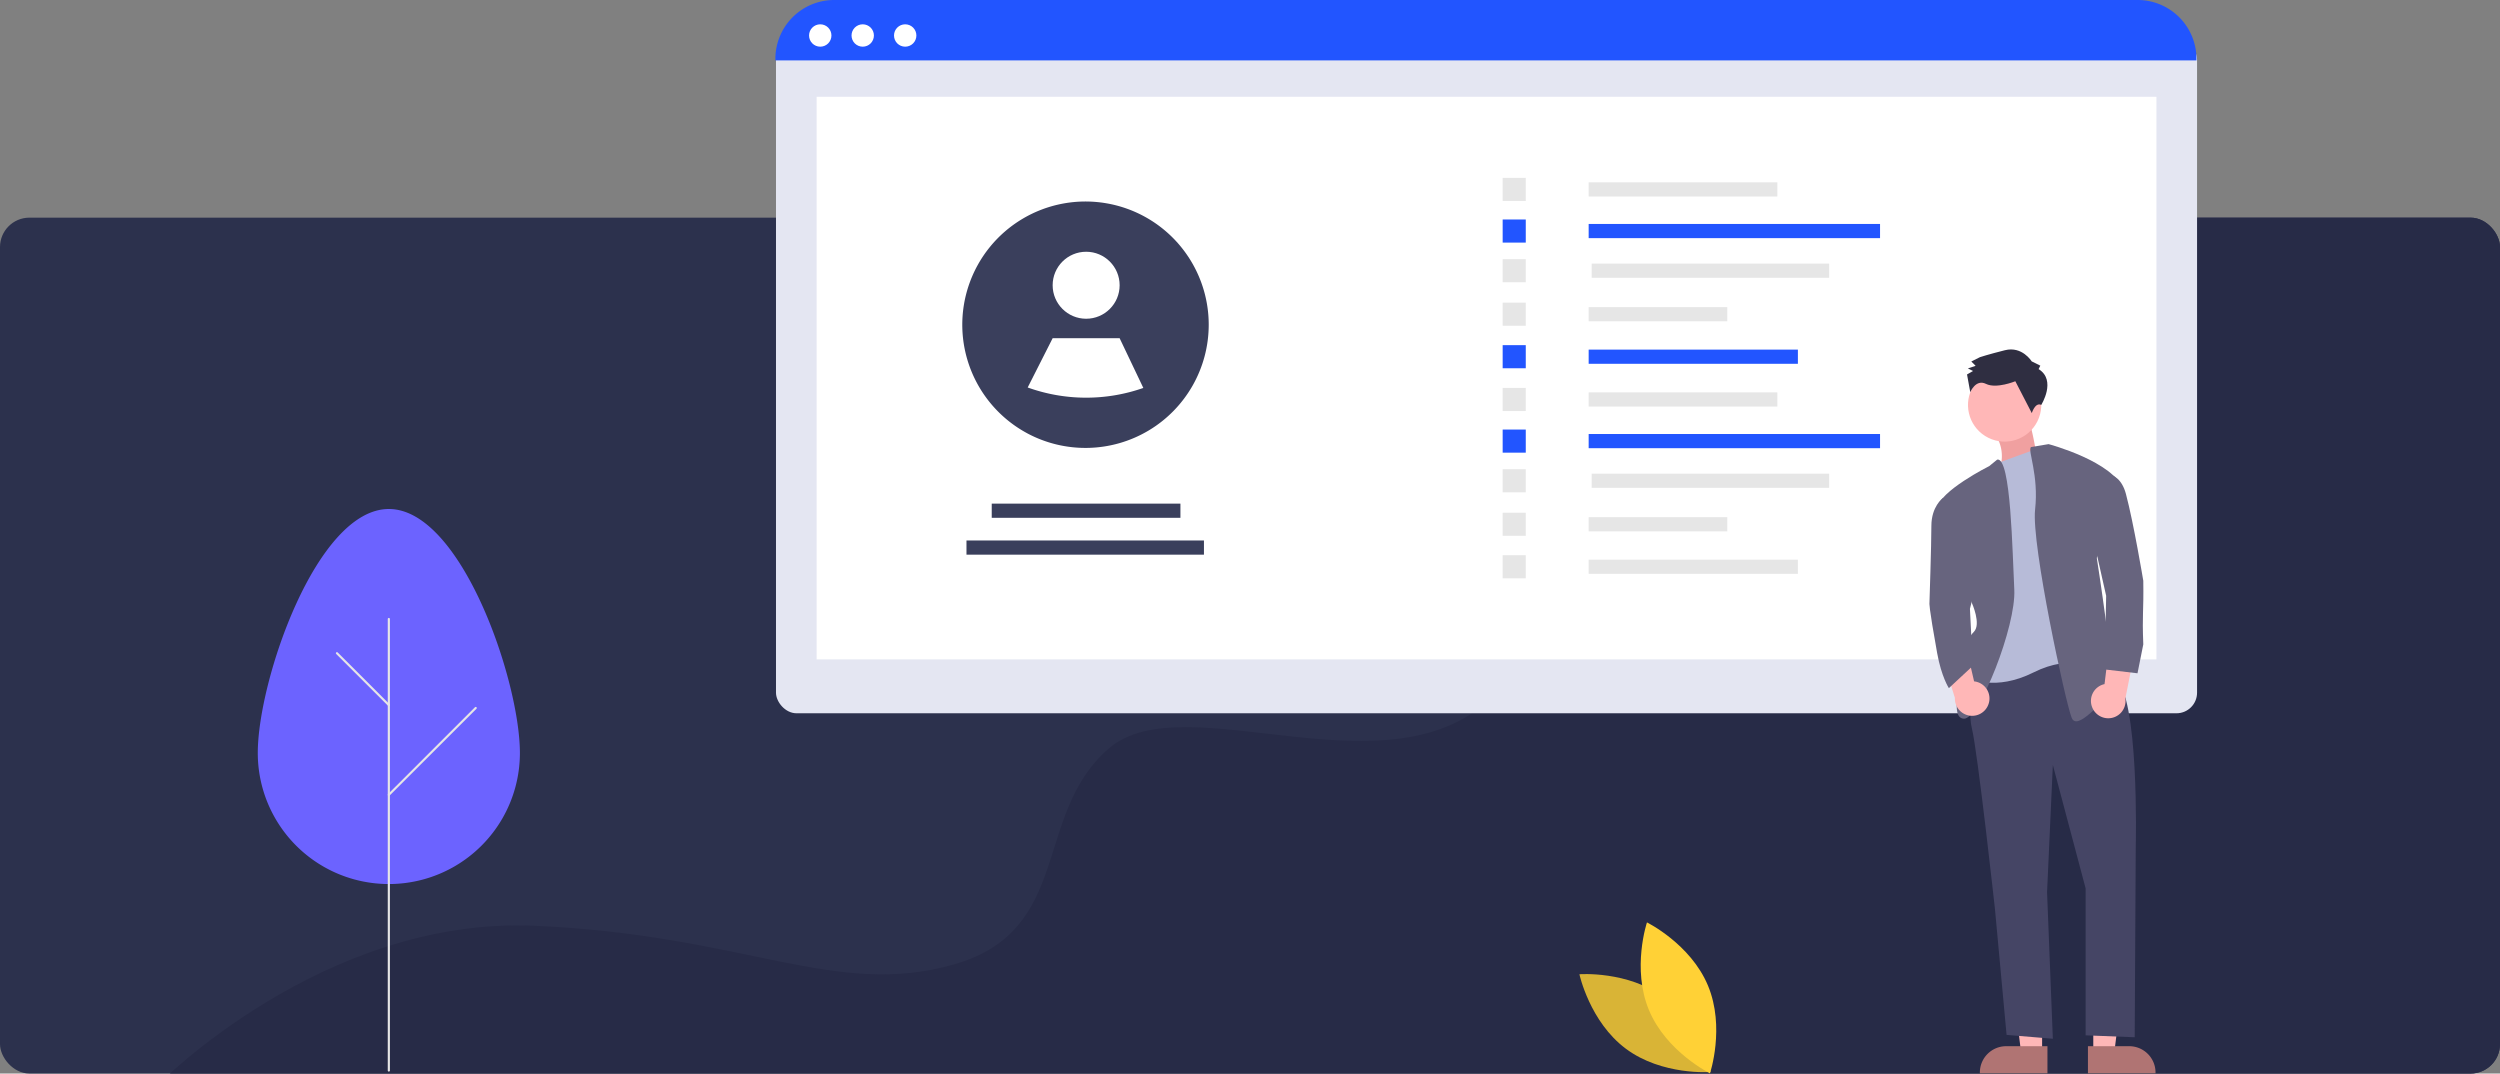 <svg xmlns="http://www.w3.org/2000/svg" xmlns:xlink="http://www.w3.org/1999/xlink" width="850" height="365" viewBox="0 0 850 365">
  <rect x="0" y="0" width="850" height="365" fill="#808080" stroke="none"/>
  <defs>
    <clipPath id="clip-path">
      <rect id="Rectangle_920" data-name="Rectangle 920" width="804" height="291" rx="10" transform="translate(973 231)" fill="#fff"/>
    </clipPath>
  </defs>
  <g id="Group_753" data-name="Group 753" transform="translate(-1030 -128)">
    <g id="Group_752" data-name="Group 752">
      <rect id="Rectangle_919" data-name="Rectangle 919" width="850" height="291" rx="10" transform="translate(1030 202)" fill="#2c314d"/>
      <g id="Mask_Group_43" data-name="Mask Group 43" transform="translate(103 -29)" clip-path="url(#clip-path)">
        <path id="Path_2177" data-name="Path 2177" d="M1740-4765.161c-6.667-3.091-99.167-34.008-173.333-13.912s-90.5,39.032-123.333,94.295,26.833,90.43-8,126.757S1330-4561.886,1304-4539.471s-12,61.833-52.667,73.426-70.667-10.048-142.667-13.14-128,54.1-128,54.1L1490-4405.758l377.333,4.638,41.333-4.638-11.333-350.127Z" transform="translate(0 4950.945)" fill="#272b47"/>
      </g>
    </g>
    <g id="Group_751" data-name="Group 751">
      <g id="Group_645" data-name="Group 645" transform="translate(112)">
        <path id="Path_2056" data-name="Path 2056" d="M473.492,692.776c12.313,9.179,15.8,25.329,15.8,25.329s-16.474,1.268-28.787-7.911-15.8-25.329-15.8-25.329S461.179,683.6,473.492,692.776Z" transform="translate(1010.295 -225.621)" fill="#d9b436"/>
        <path id="Path_2057" data-name="Path 2057" d="M444.457,686.817c5.918,14.172,20.739,21.475,20.739,21.475s5.226-15.674-.691-29.847-20.739-21.475-20.739-21.475S438.539,672.645,444.457,686.817Z" transform="translate(1034.201 -215.353)" fill="#ffd136"/>
      </g>
      <g id="Group_644" data-name="Group 644" transform="translate(12990 -5393.968)">
        <path id="Path_932" data-name="Path 932" d="M350.427,659.338c0-24.594,19.95-82.952,44.559-82.952s44.561,58.354,44.561,82.952a44.56,44.56,0,1,1-89.12,0Z" transform="translate(-12222.781 5118.644)" fill="#6c63ff"/>
        <path id="Path_933" data-name="Path 933" d="M381.711,756.545a.366.366,0,0,1-.366-.366V602.655a.367.367,0,0,1,.733,0V756.179a.366.366,0,0,1-.366.366Z" transform="translate(-12209.507 5129.764)" fill="#e6e6e6"/>
        <path id="Path_934" data-name="Path 934" d="M387.009,628.795a.366.366,0,0,1-.259-.108l-17.637-17.624a.366.366,0,1,1,.519-.517h0l17.637,17.624a.366.366,0,0,1-.259.625Z" transform="translate(-12214.804 5133.263)" fill="#e6e6e6"/>
        <path id="Path_935" data-name="Path 935" d="M381.711,653.715a.366.366,0,0,1-.259-.625l29.537-29.516a.366.366,0,1,1,.519.517L381.97,653.608A.365.365,0,0,1,381.711,653.715Z" transform="translate(-12209.507 5138.857)" fill="#e6e6e6"/>
      </g>
      <g id="Group_642" data-name="Group 642" transform="translate(-27.041 -74)">
        <rect id="Rectangle_62" data-name="Rectangle 62" width="483.162" height="229.269" rx="7" transform="translate(1320.879 215.246)" fill="#e4e6f2"/>
        <rect id="Rectangle_75" data-name="Rectangle 75" width="455.531" height="191.286" transform="translate(1334.695 234.906)" fill="#fff"/>
        <path id="Rectangle_80" data-name="Rectangle 80" d="M20,0H463.162a20,20,0,0,1,20,20v.526a0,0,0,0,1,0,0H0a0,0,0,0,1,0,0V20A20,20,0,0,1,20,0Z" transform="translate(1320.673 202)" fill="#25f"/>
        <circle id="Ellipse_90" data-name="Ellipse 90" cx="3.804" cy="3.804" r="3.804" transform="translate(1332.122 210.265)" fill="#fff"/>
        <circle id="Ellipse_91" data-name="Ellipse 91" cx="3.804" cy="3.804" r="3.804" transform="translate(1346.563 210.265)" fill="#fff"/>
        <circle id="Ellipse_92" data-name="Ellipse 92" cx="3.804" cy="3.804" r="3.804" transform="translate(1361.003 210.265)" fill="#fff"/>
        <rect id="Rectangle_897" data-name="Rectangle 897" width="64.156" height="4.822" transform="translate(1597.185 263.989)" fill="#e6e6e6"/>
        <rect id="Rectangle_898" data-name="Rectangle 898" width="99.071" height="4.822" transform="translate(1597.185 278.145)" fill="#25f"/>
        <rect id="Rectangle_899" data-name="Rectangle 899" width="80.74" height="4.822" transform="translate(1598.215 291.627)" fill="#e6e6e6"/>
        <rect id="Rectangle_900" data-name="Rectangle 900" width="47.135" height="4.822" transform="translate(1597.185 306.419)" fill="#e6e6e6"/>
        <rect id="Rectangle_901" data-name="Rectangle 901" width="71.139" height="4.822" transform="translate(1597.185 320.868)" fill="#25f"/>
        <rect id="Rectangle_902" data-name="Rectangle 902" width="7.856" height="7.856" transform="translate(1567.945 262.473)" fill="#e6e6e6"/>
        <rect id="Rectangle_903" data-name="Rectangle 903" width="7.856" height="7.856" transform="translate(1567.945 276.628)" fill="#25f"/>
        <rect id="Rectangle_904" data-name="Rectangle 904" width="7.856" height="7.856" transform="translate(1567.945 290.11)" fill="#e6e6e6"/>
        <rect id="Rectangle_905" data-name="Rectangle 905" width="7.856" height="7.856" transform="translate(1567.945 304.903)" fill="#e6e6e6"/>
        <rect id="Rectangle_906" data-name="Rectangle 906" width="7.856" height="7.856" transform="translate(1567.945 319.352)" fill="#25f"/>
        <rect id="Rectangle_907" data-name="Rectangle 907" width="64.156" height="4.822" transform="translate(1597.185 335.408)" fill="#e6e6e6"/>
        <rect id="Rectangle_908" data-name="Rectangle 908" width="99.071" height="4.822" transform="translate(1597.185 349.564)" fill="#25f"/>
        <rect id="Rectangle_909" data-name="Rectangle 909" width="80.74" height="4.822" transform="translate(1598.215 363.046)" fill="#e6e6e6"/>
        <rect id="Rectangle_910" data-name="Rectangle 910" width="47.135" height="4.822" transform="translate(1597.185 377.839)" fill="#e6e6e6"/>
        <rect id="Rectangle_911" data-name="Rectangle 911" width="71.139" height="4.822" transform="translate(1597.185 392.288)" fill="#e6e6e6"/>
        <rect id="Rectangle_912" data-name="Rectangle 912" width="7.856" height="7.856" transform="translate(1567.945 333.892)" fill="#e6e6e6"/>
        <rect id="Rectangle_913" data-name="Rectangle 913" width="7.856" height="7.856" transform="translate(1567.945 348.048)" fill="#25f"/>
        <rect id="Rectangle_914" data-name="Rectangle 914" width="7.856" height="7.856" transform="translate(1567.945 361.529)" fill="#e6e6e6"/>
        <rect id="Rectangle_915" data-name="Rectangle 915" width="7.856" height="7.856" transform="translate(1567.945 376.322)" fill="#e6e6e6"/>
        <rect id="Rectangle_916" data-name="Rectangle 916" width="7.856" height="7.856" transform="translate(1567.945 390.771)" fill="#e6e6e6"/>
        <rect id="Rectangle_917" data-name="Rectangle 917" width="64.156" height="4.822" transform="translate(1394.23 373.233)" fill="#3a3f5c"/>
        <rect id="Rectangle_918" data-name="Rectangle 918" width="80.74" height="4.822" transform="translate(1385.645 385.763)" fill="#3a3f5c"/>
        <path id="Path_2039" data-name="Path 2039" d="M386.66,301.686a41.906,41.906,0,0,1-61.753,36.892l-.008-.008a41.893,41.893,0,1,1,61.761-36.884Z" transform="translate(1081.346 10.719)" fill="#3a3f5c"/>
        <circle id="Ellipse_338" data-name="Ellipse 338" cx="11.388" cy="11.388" r="11.388" transform="translate(1414.942 287.596)" fill="#fff"/>
        <path id="Path_2040" data-name="Path 2040" d="M374.575,344.388a58.694,58.694,0,0,1-39.308-.152l-.008-.006,8.484-16.747h22.775Z" transform="translate(1071.198 -10.488)" fill="#fff"/>
      </g>
      <g id="Group_643" data-name="Group 643" transform="translate(0 -0.639)">
        <path id="Path_2175" data-name="Path 2175" d="M-11743.5,5976.107a12.947,12.947,0,0,1,1.344,9.818c-1.558,5.292,12.042-4.643,12.042-4.643s-1.326-7.918-2.3-10.094S-11743.5,5976.107-11743.5,5976.107Z" transform="translate(13452.367 -5698.948)" fill="#f0a0a0"/>
        <path id="Path_2041" data-name="Path 2041" d="M648.5,547.593h-7.126l-3.391-27.487H648.5Z" transform="translate(1075.817 -60.921)" fill="#ffb7b7"/>
        <path id="Path_2042" data-name="Path 2042" d="M852.986,732.654H830.008v-.291a8.944,8.944,0,0,1,8.943-8.943h14.035Z" transform="translate(873.145 -239.074)" fill="#b07473"/>
        <path id="Path_2043" data-name="Path 2043" d="M686.015,547.593h7.126l3.39-27.487H686.014Z" transform="translate(1055.703 -60.921)" fill="#ffb7b7"/>
        <path id="Path_2044" data-name="Path 2044" d="M893.229,723.419h14.034a8.944,8.944,0,0,1,8.944,8.943v.291H893.229Z" transform="translate(846.671 -239.074)" fill="#b07473"/>
        <circle id="Ellipse_339" data-name="Ellipse 339" cx="12.455" cy="12.455" r="12.455" transform="translate(1694.877 271.945) rotate(-63.58)" fill="#ffb7b7"/>
        <path id="Path_2045" data-name="Path 2045" d="M826.906,494.814s-3.933,16.389-1.967,24.255,7.867,61.621,7.867,61.621l3.933,42.61,15.733,1.311-1.967-49.821,1.967-43.266,11.144,41.955v49.97l16.686.656.358-65.047s1.311-51.132-7.211-57.688-9.833-7.867-9.833-7.867Z" transform="translate(875.497 -142.799)" fill="#454565"/>
        <path id="Path_2046" data-name="Path 2046" d="M850.581,371.7l14.926,7.867,1.967,68.177s-8.522-5.244-21.633,1.311-21.633,1.967-21.633,1.967l7.867-29.5L828.8,382.19l4.688-4.255Z" transform="translate(875.573 -91.796)" fill="#b7bbd8"/>
        <path id="Path_2047" data-name="Path 2047" d="M825.458,380.277l-2.723,2.218s-17.044,8.522-17.7,14.422l11.8,32.122s3.278,7.211.656,9.833-5.244,9.178-4.589,12.455-3.933,17.044,1.311,17.044,17.7-31.466,17.044-43.921S830.148,379.37,825.458,380.277Z" transform="translate(883.602 -95.38)" fill="#67647e"/>
        <path id="Path_2048" data-name="Path 2048" d="M859.726,372.252l6-1s22.289,5.9,25.566,15.733l-9.178,22.944s6.555,41.955,4.589,41.955h-1.967s5.244,3.933,1.967,5.244-11.144,11.8-13.111,7.211-13.766-59-12.455-70.8S858.561,373.488,859.726,372.252Z" transform="translate(860.793 -91.609)" fill="#67647e"/>
        <path id="Path_2049" data-name="Path 2049" d="M846.841,322.551l.583-1.174-2.935-1.458s-3.238-5.269-9.1-3.788-8.5,2.367-8.5,2.367l-2.928,1.473,1.47,1.462-2.636.886,1.761.875-2.049,1.178,1.1,6.038s1.832-4.58,5.355-2.83,9.966-.9,9.966-.9l5.6,10.833s1.155-3.8,3.214-2.785C847.747,334.724,853.007,326.347,846.841,322.551Z" transform="translate(876.283 -68.417)" fill="#2f2e41"/>
        <path id="Path_2050" data-name="Path 2050" d="M895.422,504.7a5.845,5.845,0,0,1,4.178-7.929l2.523-20.617,8.222,6.993-3.657,18.507a5.877,5.877,0,0,1-11.267,3.047Z" transform="translate(845.936 -135.534)" fill="#ffb7b7"/>
        <path id="Path_2051" data-name="Path 2051" d="M822.9,502.887a5.845,5.845,0,0,0-5-7.442l-4.7-20.234-7.434,7.825,5.6,18.014a5.877,5.877,0,0,0,11.526,1.836Z" transform="translate(883.293 -135.14)" fill="#ffb7b7"/>
        <path id="Path_2052" data-name="Path 2052" d="M895.337,388.752s8.522-3.278,11.144,6.555,5.9,29.5,5.9,29.5c.163,10.936-.418,10.936,0,21.633l-1.967,9.833-11.144-1.311.486-25.032-5.73-25.445Z" transform="translate(846.338 -98.716)" fill="#67647e"/>
        <path id="Path_2053" data-name="Path 2053" d="M809.036,402.152l-4.041.432s-3.826,2.846-3.826,9.4-.656,26.222-.656,26.222-.372.46,2.622,17.044c1.459,8.083,3.981,11.9,3.981,11.9l8.138-7.556-.974-19.419,2.622-10.489Z" transform="translate(885.501 -104.547)" fill="#67647e"/>
      </g>
    </g>
  </g>
</svg>
